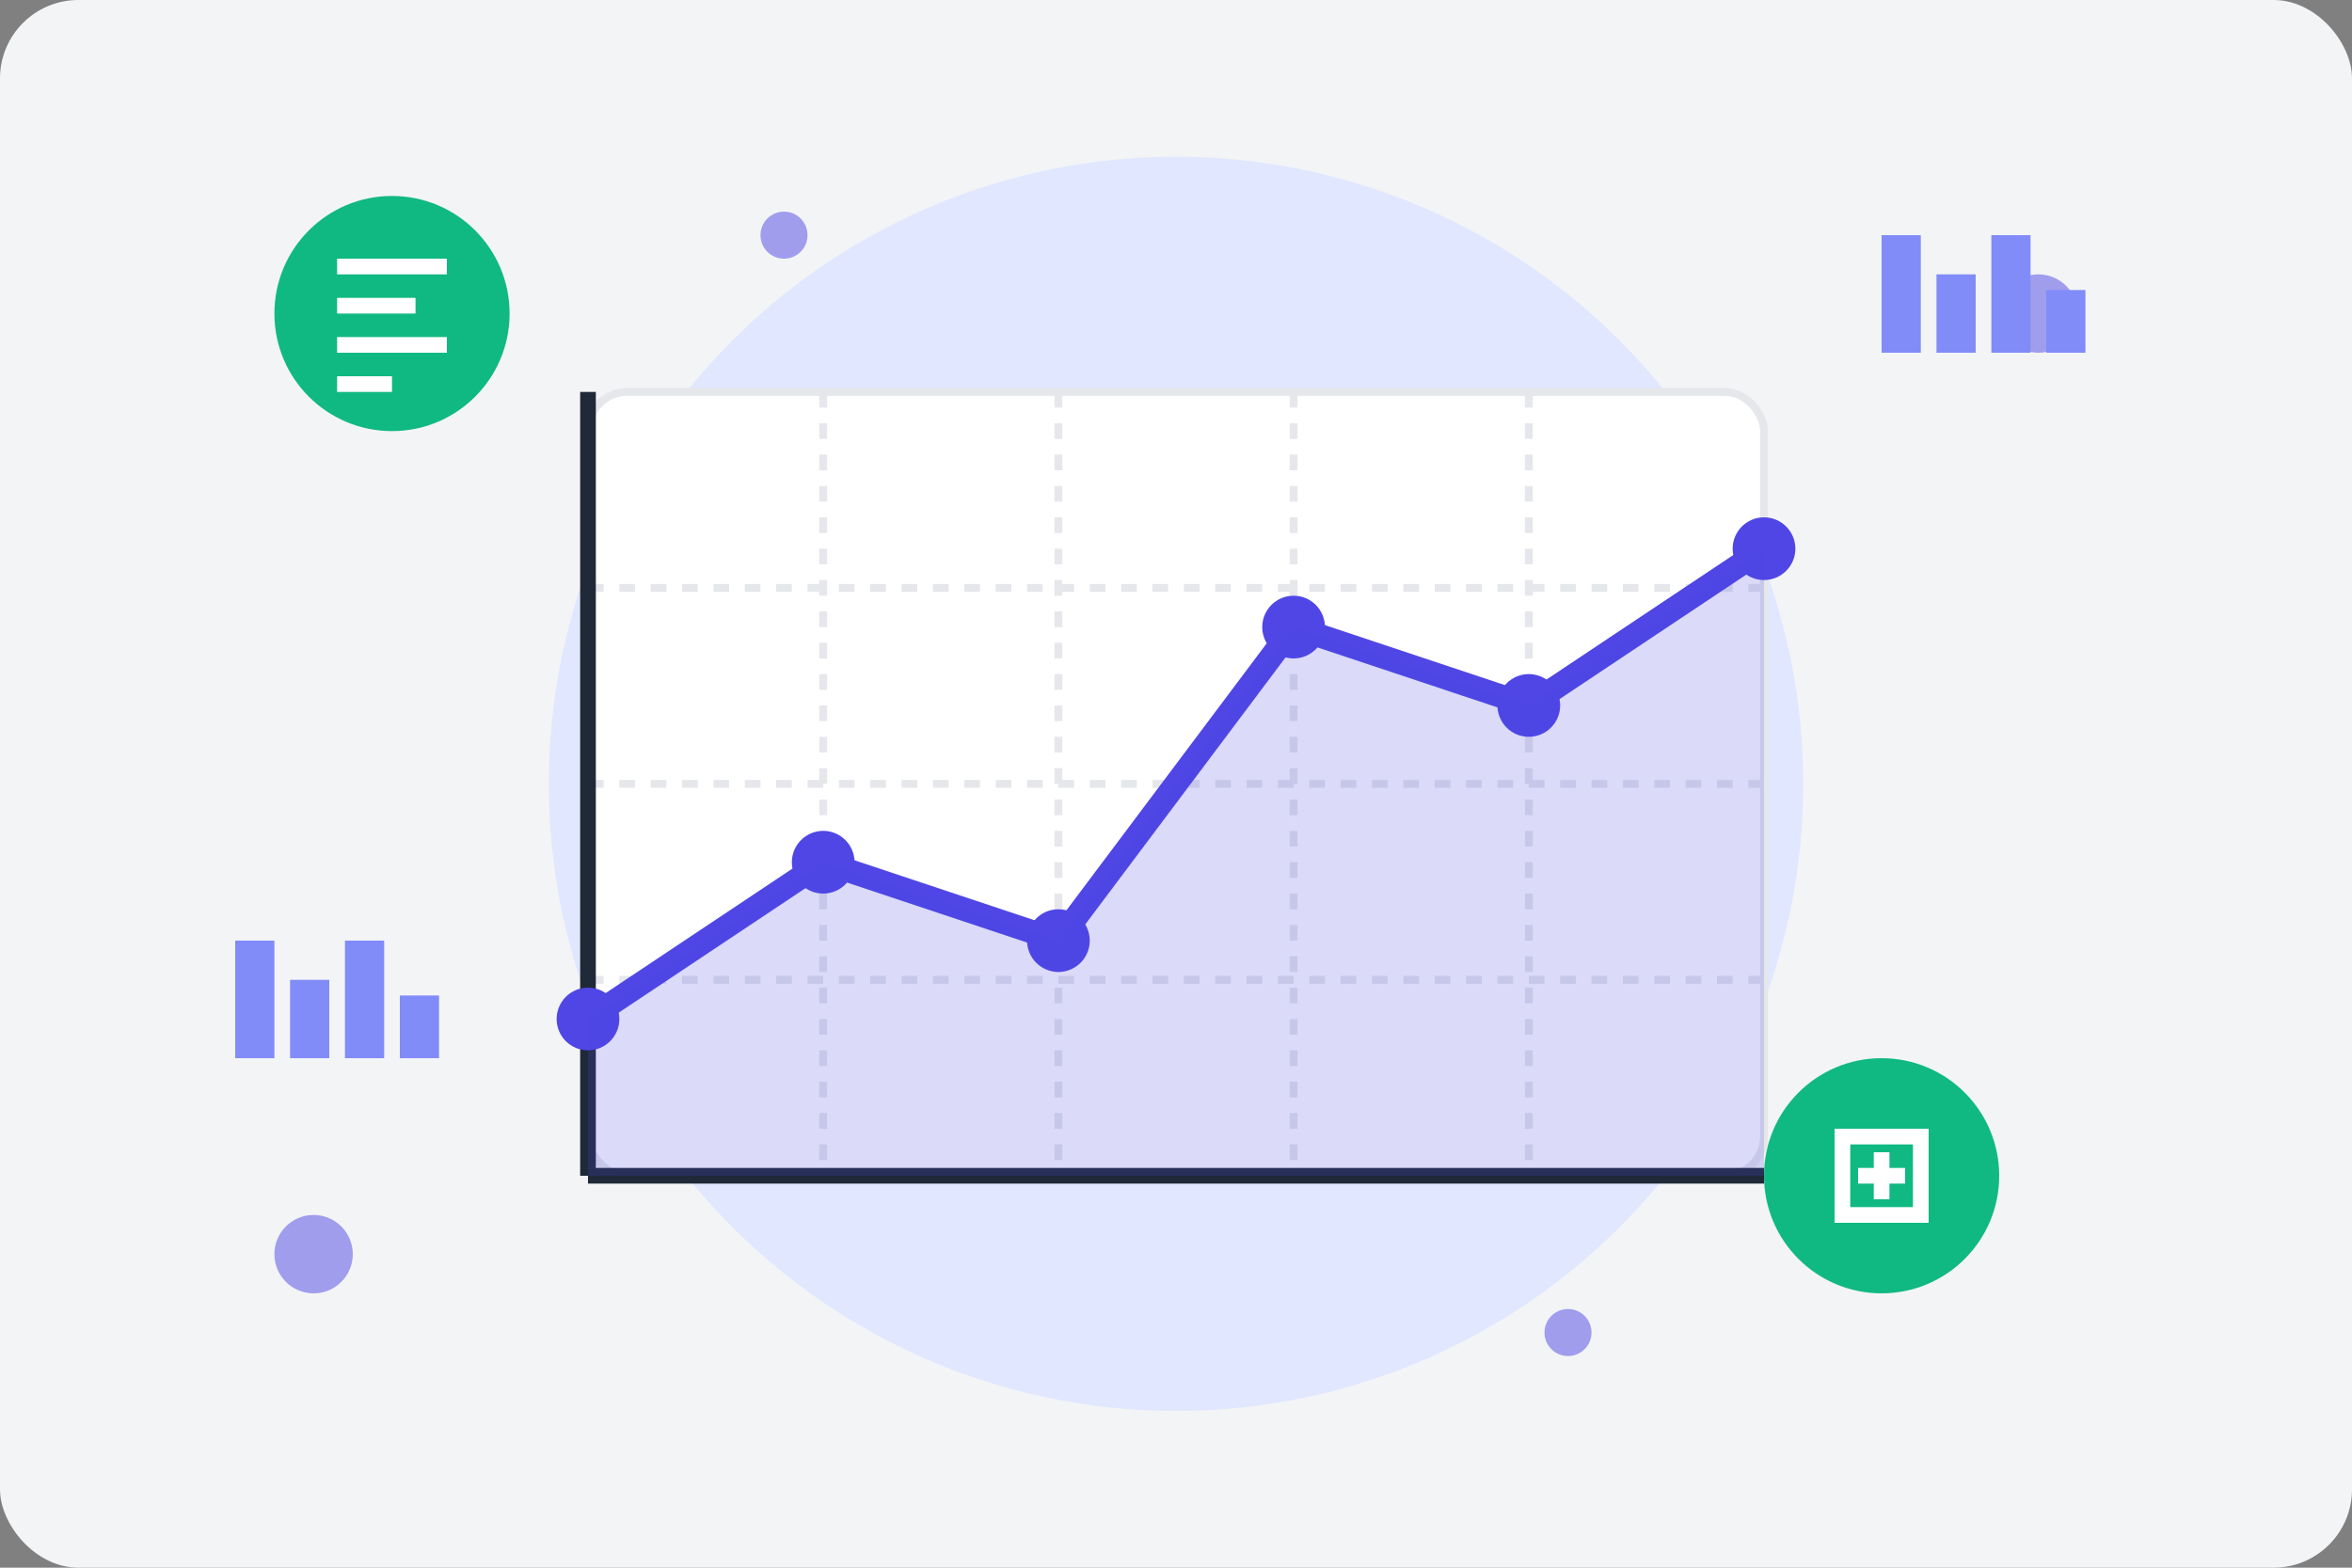 <svg width="300" height="200" viewBox="0 0 300 200" fill="none" xmlns="http://www.w3.org/2000/svg">
  <rect x="0" y="0" width="300" height="200" fill="#808080" stroke="none"/>
  <rect width="300" height="200" fill="#F3F4F6" rx="10" />
  
  <!-- Decorative Background -->
  <circle cx="150" cy="100" r="80" fill="#E0E7FF" />
  
  <!-- Chart Elements -->
  <g transform="translate(75, 50)">
    <!-- Chart Background -->
    <rect x="0" y="0" width="150" height="100" rx="5" fill="white" stroke="#E5E7EB" stroke-width="1" />
    
    <!-- Grid Lines -->
    <line x1="0" y1="25" x2="150" y2="25" stroke="#E5E7EB" stroke-width="1" stroke-dasharray="2 2" />
    <line x1="0" y1="50" x2="150" y2="50" stroke="#E5E7EB" stroke-width="1" stroke-dasharray="2 2" />
    <line x1="0" y1="75" x2="150" y2="75" stroke="#E5E7EB" stroke-width="1" stroke-dasharray="2 2" />
    <line x1="30" y1="0" x2="30" y2="100" stroke="#E5E7EB" stroke-width="1" stroke-dasharray="2 2" />
    <line x1="60" y1="0" x2="60" y2="100" stroke="#E5E7EB" stroke-width="1" stroke-dasharray="2 2" />
    <line x1="90" y1="0" x2="90" y2="100" stroke="#E5E7EB" stroke-width="1" stroke-dasharray="2 2" />
    <line x1="120" y1="0" x2="120" y2="100" stroke="#E5E7EB" stroke-width="1" stroke-dasharray="2 2" />
    
    <!-- X and Y Axis -->
    <line x1="0" y1="100" x2="150" y2="100" stroke="#1F2937" stroke-width="2" />
    <line x1="0" y1="0" x2="0" y2="100" stroke="#1F2937" stroke-width="2" />
    
    <!-- Data Line -->
    <path d="M0 80 L30 60 L60 70 L90 30 L120 40 L150 20" stroke="#4F46E5" stroke-width="3" stroke-linecap="round" stroke-linejoin="round" fill="none" />
    
    <!-- Data Points -->
    <circle cx="0" cy="80" r="4" fill="#4F46E5" />
    <circle cx="30" cy="60" r="4" fill="#4F46E5" />
    <circle cx="60" cy="70" r="4" fill="#4F46E5" />
    <circle cx="90" cy="30" r="4" fill="#4F46E5" />
    <circle cx="120" cy="40" r="4" fill="#4F46E5" />
    <circle cx="150" cy="20" r="4" fill="#4F46E5" />
    
    <!-- Area Under Curve -->
    <path d="M0 80 L30 60 L60 70 L90 30 L120 40 L150 20 L150 100 L0 100 Z" fill="#4F46E5" fill-opacity="0.2" />
  </g>
  
  <!-- Data Icons -->
  <g transform="translate(50, 40)">
    <circle cx="0" cy="0" r="15" fill="#10B981" />
    <rect x="-7" y="-7" width="14" height="2" fill="white" />
    <rect x="-7" y="-2" width="10" height="2" fill="white" />
    <rect x="-7" y="3" width="14" height="2" fill="white" />
    <rect x="-7" y="8" width="7" height="2" fill="white" />
  </g>
  
  <g transform="translate(240, 150)">
    <circle cx="0" cy="0" r="15" fill="#10B981" />
    <path d="M-5 -5 L5 -5 L5 5 L-5 5 Z" stroke="white" stroke-width="2" fill="none" />
    <line x1="-3" y1="0" x2="3" y2="0" stroke="white" stroke-width="2" />
    <line x1="0" y1="-3" x2="0" y2="3" stroke="white" stroke-width="2" />
  </g>
  
  <!-- Decorative Elements -->
  <circle cx="40" cy="160" r="5" fill="#4F46E5" opacity="0.5" />
  <circle cx="260" cy="40" r="5" fill="#4F46E5" opacity="0.5" />
  <circle cx="200" cy="170" r="3" fill="#4F46E5" opacity="0.5" />
  <circle cx="100" cy="30" r="3" fill="#4F46E5" opacity="0.5" />
  
  <!-- Small Bar Charts -->
  <g transform="translate(30, 120)">
    <rect x="0" y="0" width="5" height="15" fill="#818CF8" />
    <rect x="7" y="5" width="5" height="10" fill="#818CF8" />
    <rect x="14" y="0" width="5" height="15" fill="#818CF8" />
    <rect x="21" y="7" width="5" height="8" fill="#818CF8" />
  </g>
  
  <g transform="translate(240, 30)">
    <rect x="0" y="0" width="5" height="15" fill="#818CF8" />
    <rect x="7" y="5" width="5" height="10" fill="#818CF8" />
    <rect x="14" y="0" width="5" height="15" fill="#818CF8" />
    <rect x="21" y="7" width="5" height="8" fill="#818CF8" />
  </g>
</svg> 